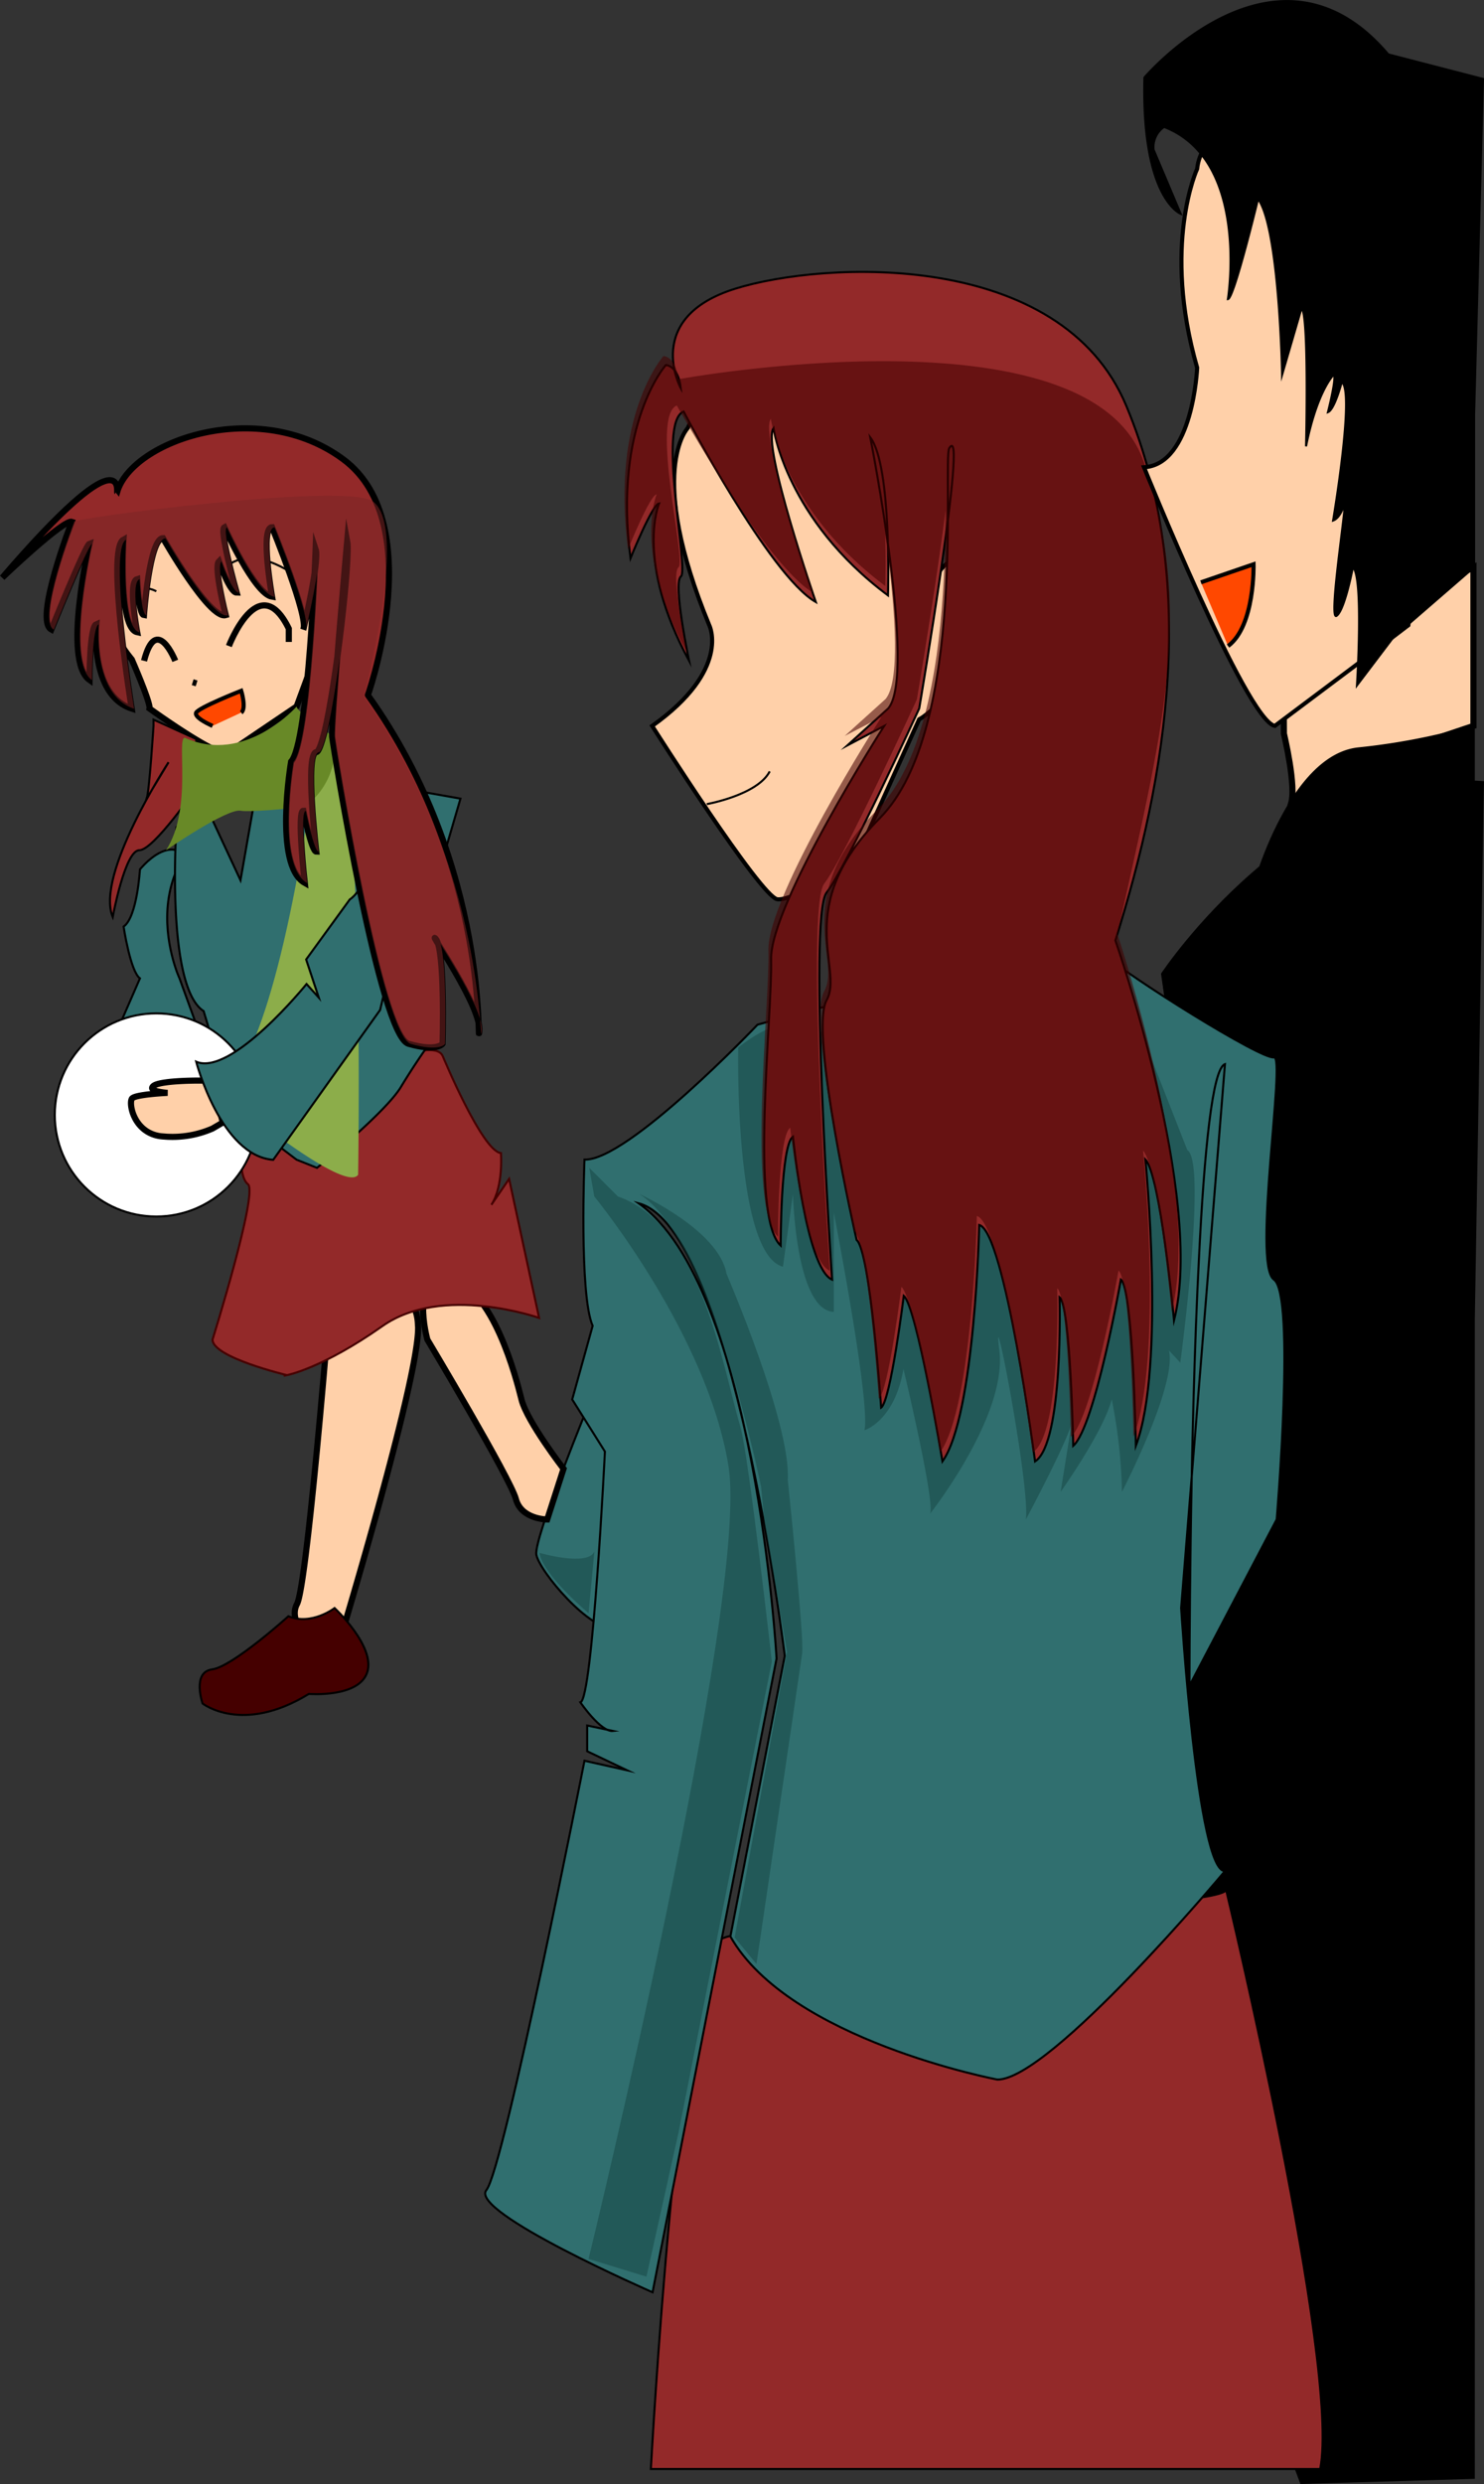 <svg xmlns="http://www.w3.org/2000/svg" viewBox="0 0 181.54 303.77"><rect x="0" y="0" width="181.54" height="303.77" fill="#333333" stroke="none"/><defs><style>.cls-1,.cls-4{fill:#ffd0a9;}.cls-1,.cls-12,.cls-15,.cls-16,.cls-17,.cls-19,.cls-2,.cls-3,.cls-4,.cls-5,.cls-8,.cls-9{stroke:#000;}.cls-1,.cls-11,.cls-12,.cls-15,.cls-16,.cls-17,.cls-19,.cls-2,.cls-3,.cls-4,.cls-5,.cls-8,.cls-9{stroke-miterlimit:10;}.cls-1,.cls-15,.cls-17{stroke-width:0.75px;}.cls-11,.cls-12,.cls-16,.cls-2,.cls-3,.cls-5,.cls-9{stroke-width:0.25px;}.cls-3{fill:#306f6f;}.cls-19,.cls-4,.cls-8{stroke-width:0.5px;}.cls-11,.cls-17,.cls-5{fill:#932929;}.cls-10,.cls-6{fill:#144443;}.cls-6{opacity:0.5;}.cls-16,.cls-7{fill:#450000;}.cls-7{opacity:0.56;}.cls-8{fill:#ff4800;}.cls-15,.cls-19,.cls-9{fill:none;}.cls-10{opacity:0.51;}.cls-11{stroke:#450000;}.cls-12{fill:#fff;}.cls-13{fill:#688927;}.cls-14{fill:#8cad4a;}.cls-18{fill:#7c2525;opacity:0.54;}</style></defs><title>objParentsGirlBall</title><g id="Layer_2" data-name="Layer 2"><g id="Layer_1-2" data-name="Layer 1"><g id="content_happy_family" data-name="content happy family"><path class="cls-1" d="M157.06,89.71s1.6,6.63.85,8.63,6-1.64,6-1.64l4.75-2.06L175,90.53l5.25-1.76V69.37l-11,5.46-12.23,8.5Z"/><path class="cls-2" d="M142.16,119.09S158.78,94,181.41,95.64l-1.12,65.62V303l-21.12.63L143.53,262,135,195.77s15-20.62,14.63-20.5-5.75-44.12-5.75-44.12Z"/><path class="cls-3" d="M72.28,171.1s-7,17-6.67,19,6.66,9.54,9.66,9,9.34-6.5,9.34-6.5l-4-17.5Z"/><path class="cls-4" d="M84.12,52.36S79,57.67,86.78,76.49c0,0,2.67,5.41-7,12.28,0,0,13.33,21,15.33,21.2s9.33-4.35,9.33-4.35l8-17.65s6.5-3.44,5.83-14-4.5-2.09-4.5-2.09,3.17-22.44-5-24.77S87.45,45.07,84.12,52.36Z"/><path class="cls-5" d="M150,231.14s14,58.22,11.5,70.78H79.62S83,239.73,88.24,237.1,148.28,233.64,150,231.14Z"/><path class="cls-3" d="M78.12,147.14C92.45,157.31,95,202.81,95,202.81l-15.17,77.5s-22.5-9.83-20.33-12.5,12-52.5,12-52.5l5.22,1.17-4.89-2.33V211l3.17.67c-1.5.17-4-3.5-4-3.5,1.5-.33,3-30.67,3-30.67l-4-6.37,2.5-9c-1.67-3.83-1-20.33-1-20.33,5.33.17,21.17-16.5,21.17-16.5s39.78-11,42.5-8.5,19.17,12.83,20.67,12.5-2.67,25.33,0,27.17.34,29.33.34,29.33l-10.67,20.33s0-30.15,1.17-52.48c.64-12.78,1.63-23,3.17-23.52l-5.36,66.5s2,32.33,5.36,32.17c0,0-21.33,25.5-27.83,25.5,0,0-25.5-4.83-32.67-17.5L96,202.48S89.62,150.14,78.12,147.14Z"/><path class="cls-6" d="M90.31,128.09s-.53,25.22,5.47,26.81L97,146s.33,14.22,5,14.42V148.28s4.5,23.12,3.75,26.62c0,0,3.69-1.12,4.77-7.5,0,0,4,16.74,3.23,17.74,0,0,9.5-12,8.5-20s3.75,16.33,3.25,20.67c0,0,5.71-10.7,5.66-12.19l-1.41,8.81S135,175.06,136,171.1a63.32,63.32,0,0,1,1.25,11.33s6.75-13,5.75-17.29l1.39,1.5s3.29-24.53.86-26l-9-22.92s-38.73,10.67-39.73,8.42S90.31,128.09,90.31,128.09Z"/><path class="cls-5" d="M116.12,54.81c2.38-3.81-3.67,31.82-3.67,31.82s-9,19.6-11.33,22.52.67,47.33.67,47.33C98.62,155.14,97,139,97,139c-1.5,1-1.5,13.32-1.5,13.32-3.83-3.5-1-28.33-1.17-35s13.83-28.54,13.83-28.54l-4.5,2.37,5-4.52c3.54-4.18-2.2-33.15-2.2-33.15,2.67,3.5,2.17,19.33,2.17,19.33-12.5-9.33-14-20.45-14-20.45-1.5,2,5.17,21.26,5.17,21.26-5.67-3.2-16.17-23.3-16.17-23.3-3.31,1.34.69,19.38-.33,20.17s1,10.33,1,10.33c-6.67-12.33-3.67-19.26-3.67-19.26-.83.07-3.5,6.71-3.5,6.71C75,51.87,81.45,44.64,81.45,44.64s1.5,0,1.83,2.83c0,0-4.71-8.62,6.67-12.17,10.87-3.39,39.83-4.83,47.83,14.32,8.94,21.4,5,45.25-1.33,65.38,0,0,11,31.47,7.17,46.47,0,0-1.67-17.83-3.5-19.67,0,0,2.5,25.33-1.17,35,0,0-.33-19.17-1.83-20.33,0,0-3.17,18-5.83,20.33,0,0-.33-17.17-1.67-18.17,0,0,.5,17.83-3,20.08,0,0-3.67-28.08-6.83-28.92,0,0-.5,23.33-4.5,28.92,0,0-3.13-18.92-4.73-20.25,0,0-1.6,12.83-2.77,13.67,0,0-1.33-19.17-3-20.5,0,0-5.83-25.5-3.67-29.33s-4.33-11.33,6.5-22.25S115.28,56.14,116.12,54.81Z"/><path class="cls-7" d="M115.83,53.71c2.38-3.81-3.67,31.82-3.67,31.82s-9,19.6-11.33,22.52.67,47.33.67,47.33c-3.17-1.33-4.83-17.48-4.83-17.48-1.5,1-1.5,13.32-1.5,13.32-3.83-3.5-1-28.33-1.17-35s13.83-28.54,13.83-28.54L103.33,90l5-4.52c3.54-4.18-2.2-33.15-2.2-33.15,2.67,3.5,2.17,19.33,2.17,19.33-12.5-9.33-14-20.45-14-20.45-1.5,2,5.17,21.26,5.17,21.26-5.67-3.2-16.68-22.89-16.68-22.89C79.51,51,84,68.59,83,69.38s1,10.33,1,10.33c-6.67-12.33-3.67-19.26-3.67-19.26-.83.07-3.5,6.71-3.5,6.71-2.17-16.38,4.33-23.62,4.33-23.62s1.5,0,1.83,2.83c0,0,50.31-9.24,56.94,10.14,6.3,18.41,2.22,33-3.24,57.71,0,0,10.47,31.15,6.64,46.15,0,0-1.67-17.83-3.5-19.67,0,0,2.5,25.33-1.17,35,0,0-.33-19.17-1.83-20.33,0,0-3.17,18-5.83,20.33,0,0-.33-17.17-1.67-18.17,0,0,.5,17.83-3,20.08,0,0-3.67-28.08-6.83-28.92,0,0-.5,23.33-4.5,28.92,0,0-3.13-18.92-4.73-20.25,0,0-1.6,12.83-2.77,13.67,0,0-1.33-19.17-3-20.5,0,0-5.83-25.5-3.67-29.33S96.5,109.88,107.33,99,115,55,115.83,53.71Z"/><path class="cls-4" d="M146.45,20.64s-4.33,9.33,0,24.33c0,0-.5,11.83-6.5,12.17,0,0,12.5,30.93,16,31.63l10.67-8,5.67-4.32,5-50.18L165,10.48S147.28,12.48,146.45,20.64Z"/><path class="cls-2" d="M141.12,18.31l3.31,7.83S139.62,24.31,140,9.48c0,0,16.17-19,29.83-2.83l11.59,3-1.09,41V69.37l-9.86,8.54L166,83.81s.83-13.38-.5-14.44c0,0-1,5.28-2,5.94s1.17-13.19,1-13.76c0,0-.48,1.78-1.42,2.1,0,0,2.69-15.87,1.06-16.94,0,0-.87,3.38-1.69,3.69,0,0,1.13-4.43.69-4.56,0,0-2,1.93-3.37,8.74,0,0,.38-16.44-.56-16.87l-2.37,8.13s-.31-17.94-2.94-21.51c0,0-2.94,12.19-3.69,12.25,0,0,2.75-17-7.81-21.06A3,3,0,0,0,141.12,18.31Z"/><path class="cls-8" d="M146.91,71.21,153.35,69s.2,7.54-3.12,10"/><path class="cls-2" d="M153.55,107.89s4.37-15.49,12.61-16.37a80.38,80.38,0,0,0,14.13-2.74v7S160.44,97.64,153.55,107.89Z"/><path class="cls-9" d="M86.46,98.33s6.2-1.1,7.7-4"/><path class="cls-10" d="M19.12,105.44s-1.67,7.7-1.17,8.62,2,8.08,2.35,8.75S23,123.93,23,123.93s-3.63-9.18-3.08-11.12.17-5.5.92-6l.17-2.42S19.41,104,19.12,105.44Z"/><path class="cls-10" d="M23.7,104.89s1-2.12,2.25-2.08L29.46,109,26,100.81l-4,2.07s-.91,17.59,3.42,20.51l.58,1.92a18.14,18.14,0,0,1,3,2.33C29.28,128.23,23.7,104.89,23.7,104.89Z"/><path class="cls-6" d="M29.87,109.06l3.25-8.25s.67-.17.75,0,.33,6.42,1.42,7.75l-3.75,17.08s4.5-15.09,4.75-18a12.88,12.88,0,0,1-1.57-8.74l-3.18.25Z"/><path class="cls-6" d="M27.62,136.34,38.2,123.93l2.67,1.72v-5.17l3.67-4,1.83,4.36L43.58,110l-5.71,6.76,1.75,5.74.17.68-2.33-1.85s-7.92,9.25-12.58,9.42C24.87,130.73,26,135.63,27.62,136.34Z"/><path class="cls-6" d="M44.37,137.06l1-8.65L47,125.06s.75,3.25,3.5,3.83l.83-.81s-3,1.06-4.25-4.93l-3.23,4.49,0,10.07Z"/><path class="cls-6" d="M72.7,146.31s13.83,16.83,16.42,33S72,276.23,72,276.23l7.08,2.17L83,260.81l11.42-57.63s-2.85-25.25-3.83-28.62c-2.36-8.1-4.92-24.75-15-28.25l-3.5-3.5Z"/><path class="cls-6" d="M78.2,146s9.75,4.42,10.67,9.75c0,0,7.92,18.33,7.5,25.25,0,0,2.08,19.83,1.75,21.25l-5.58,37.92-2.67-3.25L96.28,202l-2.75-15.67-.42-4.5S87,151.48,78.2,146Z"/><path class="cls-6" d="M66,189.89s5.91,1.71,6.71-.17L72,197.27S66.34,192.53,66,189.89Z"/><path class="cls-1" d="M40,163.48s-2.5,30.5-3.67,32.67S38.12,201,38.12,201h3.33s10.33-34,9.67-39.17A5.65,5.65,0,0,0,46,156.48Z"/><path class="cls-1" d="M52.28,163.81s10.17,17,10.83,19.5,3.83,2.5,3.83,2.5l2-6.2s-4.48-5.8-5.14-8.46-3.5-13.67-8.67-14.67S52.28,163.81,52.28,163.81Z"/><path class="cls-11" d="M54.16,129.14S59,140.81,61.28,141c0,0,.33,4-1.17,6.33l2.17-3.17,3.67,17s-11.83-4.17-19.17,1-11.67,6-11.67,6S26,166,26,163.81c0,0,5.62-18,4.33-19s-.83-5.82-.83-5.82S52.36,125.12,54.16,129.14Z"/><path class="cls-1" d="M16.12,80.64s2.33,5.33,2.17,6c0,0,7.83,5.67,9.5,5.5l8.5-5.75L40,76.31V65.48S17,54.14,12,70A18.27,18.27,0,0,0,16.12,80.64Z"/><path class="cls-5" d="M18.78,88.77s-.5,7.87-.83,8.87l2.67-4.43s-9,13.77-6.83,18.93c0,0,1.5-8.17,3.25-8.17S24,96.37,24,96.37v-6L18.78,88Z"/><path class="cls-3" d="M17.12,106.31s-.33,5.83-2,7c0,0,.83,5.5,2,6.33l-2.83,6.5s3.67-3.67,9.67-1l-2-5.5s-.13-.27-.31-.76c-.72-2-2.29-7.37,0-12.57V104S19.87,103.12,17.12,106.31Z"/><path class="cls-3" d="M36.28,141.81l2.5,1s8.5-6.83,10.33-10a85.24,85.24,0,0,1,5-7.34l-2.37-4-2.67-4V102.14l-2.47-7.83-15.37,3-1.81,10.33-4.34-9.33-3.5,2.83s-1.33,19.5,3.33,22.5L28.62,136Z"/><circle class="cls-12" cx="19.12" cy="136.34" r="12.42"/><path class="cls-1" d="M24,132.14s-4.5,0-5.25.67,1.75.83,1.75.83-3.83.17-4.33.67.17,4.5,3.92,4.67A12.23,12.23,0,0,0,26,138l1.25-.73L26,132.14Z"/><path class="cls-13" d="M22.62,90.22c-1.09-.09,1,8.65-2.31,13.75,0,0,7.49-5.17,9.15-4.83S47,98,49.12,95.48c0,0-13-8.08-12.83-9.08C36.28,86.39,30,93.56,22.62,90.22Z"/><path class="cls-14" d="M37.85,98.19s-4.34,32.26-11.17,35.07c0,0,15.47,12.89,17.13,10.39,0,0,.8-49.22-2.83-52.16A9,9,0,0,1,37.85,98.19Z"/><path class="cls-3" d="M42.78,110l-5.33,7.33L39,122l-1.5-1.67s-9.17,11.33-13.5,9.5c0,0,3,11.5,9.42,12l13.08-18.33,1.33-5.67,5.67-5.67v-4.83l2.83-9.67-7.17-1.27S45.62,108.14,42.78,110Z"/><path class="cls-8" d="M26,88.77s-2.33-1-2-1.63,5.51-2.67,5.51-2.67.67,2.17,0,2.67"/><path class="cls-15" d="M28,79s3.67-9.59,7.33-2.13v1.63"/><path class="cls-15" d="M21.44,80.81s-2.32-5.83-3.82,0"/><path class="cls-9" d="M36.28,70.48s-5.66-4.46-9.08-.73"/><path class="cls-9" d="M19.12,72.31s-3.25-2-5.67,3"/><path class="cls-16" d="M35.28,197.64s-6.83,6.17-9.33,6.5-1.17,4.17-1.17,4.17,4.86,3.83,13-1.17c0,0,6.15.5,7.15-2.67s-4-7.83-4-7.83S38.12,198.81,35.28,197.64Z"/><path class="cls-17" d="M.28,70.64s7.5-7.17,8.5-6.83c0,0-4.67,12-2.5,13.17,0,0,4.17-10.33,4.67-10.5,0,0-3.33,14.33,0,16.67,0,0,0-6.5.83-6.83,0,0-.83,8.67,4.33,10.33,0,0-3.17-19.5-1-20.67,0,0-.67,10.83,1.67,11.33,0,0-1.17-6.17,0-6.5,0,0,.17,4.32.83,4.41,0,0,.67-9.41,2.33-9.41,0,0,5.67,10,7.67,9.41,0,0-1.5-5.91-.83-6.58,0,0,1.33,3.83,2.17,3.83,0,0-2.17-7.67-1.5-8,0,0,3.67,8.17,5.83,8.5,0,0-1.5-8.5,0-8.5,0,0,4.5,11,3.83,12.5,0,0,2-8.33,1.5-9.83,0,0-.83,23.67-3,26,0,0-2.17,12.67,1.67,14.83,0,0-1-8.83-.17-8.83,0,0,1,5,1.58,5,0,0-1.42-12,0-12.17.28,0,.62-1,1-2.44,1.44-6,3.18-21.26,2.78-23.39,0,0-2,22.5-1.83,24s5.83,36.5,9.33,37.5,4.17,0,4.17,0,.33-11.5-.83-12.83,5.67,8.33,5.33,11.33S60.12,106.14,45,85c-.49,1.41,7.81-20.81-3-28.83-10.33-7.67-25.83-2.33-27.67,4C14.28,60.14,15.45,53,.28,70.64Z"/><path class="cls-18" d="M9.08,63.81S4.42,75.81,6.58,77c0,0,4.17-10.33,4.67-10.5,0,0-3.33,14.33,0,16.67,0,0,0-6.5.83-6.83,0,0-.83,8.67,4.33,10.33,0,0-3.17-19.5-1-20.67,0,0-.67,10.83,1.67,11.33,0,0-1.17-6.17,0-6.5,0,0,.17,4.32.83,4.41,0,0,.67-9.41,2.33-9.41,0,0,5.67,10,7.67,9.41,0,0-1.5-5.91-.83-6.58,0,0,1.33,3.83,2.17,3.83,0,0-2.17-7.67-1.5-8,0,0,3.67,8.17,5.83,8.5,0,0-1.5-8.5,0-8.5,0,0,4.5,11,3.83,12.5,0,0,2-8.33,1.5-9.83,0,0-.83,23.67-3,26,0,0-2.17,12.67,1.67,14.83,0,0-1-8.83-.17-8.83,0,0,1,5,1.58,5,0,0-1.42-12,0-12.17.28,0,.62-1,1-2.44,1.44-6,3.18-21.26,2.78-23.39,0,0-2,22.5-1.83,24s5.83,36.5,9.33,37.5,4.17,0,4.17,0,.33-11.5-.83-12.83,5.67,8.33,5.33,11.33.7-19.83-14.47-41c0,0,5.58-20.5,1.17-23.83C42.41,58.89,8.08,63.48,9.08,63.81Z"/><line class="cls-19" x1="23.92" y1="83.14" x2="23.7" y2="83.85"/></g></g></g></svg>